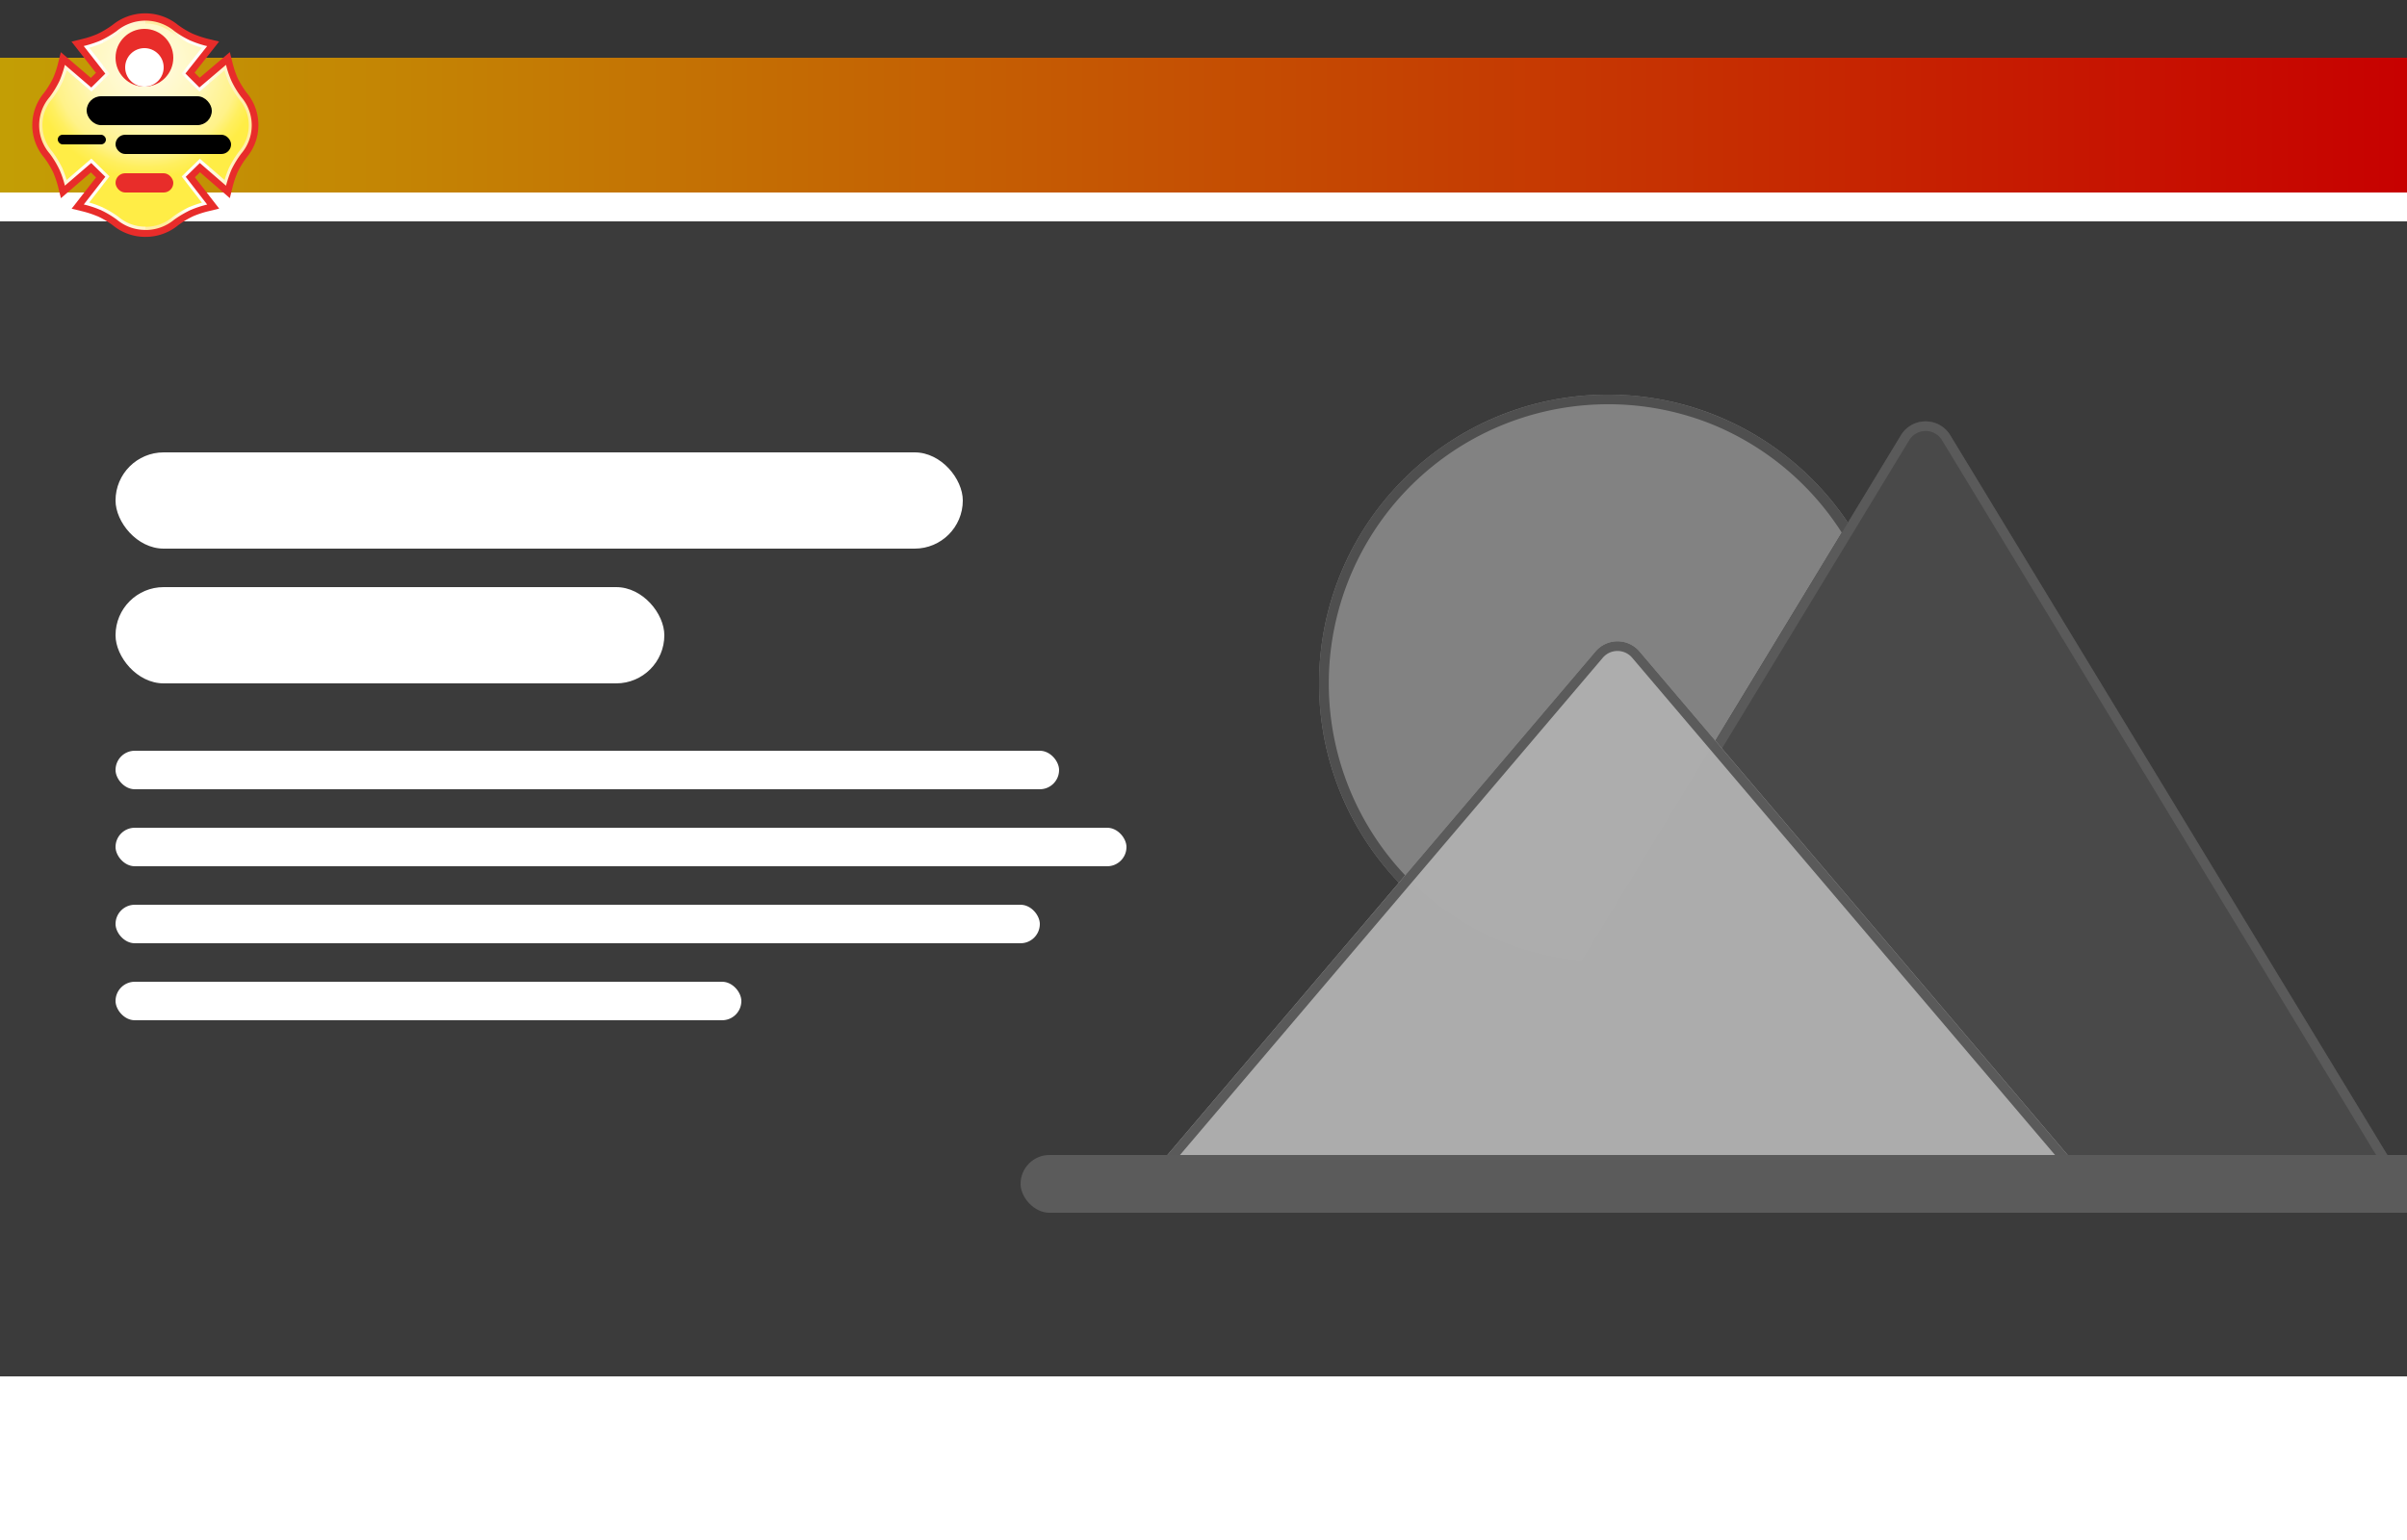 <svg xmlns="http://www.w3.org/2000/svg" xmlns:xlink="http://www.w3.org/1999/xlink" width="250" height="160" viewBox="0 0 250 160">
  <defs>
    <filter id="Rectangle_18" x="-9" y="14" width="268" height="138" filterUnits="userSpaceOnUse">
      <feOffset dy="3" input="SourceAlpha"/>
      <feGaussianBlur stdDeviation="3" result="blur"/>
      <feFlood flood-opacity="0.494"/>
      <feComposite operator="in" in2="blur"/>
      <feComposite in="SourceGraphic"/>
    </filter>
    <linearGradient id="linear-gradient" x1="0.007" y1="0.5" x2="1" y2="0.5" gradientUnits="objectBoundingBox">
      <stop offset="0" stop-color="#c39e05"/>
      <stop offset="1" stop-color="#c70000"/>
    </linearGradient>
    <linearGradient id="linear-gradient-2" y1="1.394" x2="0.996" y2="1.394" gradientUnits="objectBoundingBox">
      <stop offset="0" stop-color="#ffeb9a"/>
      <stop offset="0.2" stop-color="#fff"/>
      <stop offset="0.3" stop-color="#fffef9"/>
      <stop offset="0.3" stop-color="#fffbee"/>
      <stop offset="0.4" stop-color="#fff7dd"/>
      <stop offset="0.5" stop-color="#fff3c6"/>
      <stop offset="0.5" stop-color="#ffeda9"/>
      <stop offset="0.6" stop-color="#ffeb9a"/>
      <stop offset="0.7" stop-color="#fff"/>
      <stop offset="0.8" stop-color="#fffdf5"/>
      <stop offset="0.8" stop-color="#fff9e3"/>
      <stop offset="0.9" stop-color="#fff3c8"/>
      <stop offset="1" stop-color="#ffeca1"/>
      <stop offset="1" stop-color="#ffeb9a"/>
    </linearGradient>
    <radialGradient id="radial-gradient" cx="0.503" cy="0.199" r="0.564" gradientTransform="translate(0.008) scale(0.985 1)" gradientUnits="objectBoundingBox">
      <stop offset="0" stop-color="#fffbdb"/>
      <stop offset="0.2" stop-color="#fffad8"/>
      <stop offset="0.3" stop-color="#fff9ce"/>
      <stop offset="0.5" stop-color="#fff7be"/>
      <stop offset="0.6" stop-color="#fff5a7"/>
      <stop offset="0.8" stop-color="#fff289"/>
      <stop offset="0.9" stop-color="#ffef5f"/>
      <stop offset="1" stop-color="#ffed46"/>
    </radialGradient>
    <clipPath id="clip-Page-hero-block_dark_text-left">
      <rect width="250" height="160"/>
    </clipPath>
  </defs>
  <g id="Page-hero-block_dark_text-left" data-name="Page-hero-block—dark_text-left" clip-path="url(#clip-Page-hero-block_dark_text-left)">
    <rect width="250" height="160" fill="#fff"/>
    <g transform="matrix(1, 0, 0, 1, 0, 0)" filter="url(#Rectangle_18)">
      <rect id="Rectangle_18-2" data-name="Rectangle 18" width="250" height="120" transform="translate(0 20)" fill="#3b3b3b"/>
    </g>
    <g id="Group_6" data-name="Group 6" transform="translate(-1 -5)">
      <rect id="Rectangle_19" data-name="Rectangle 19" width="88" height="10" rx="5" transform="translate(13 52)" fill="#fff"/>
      <rect id="Rectangle_20" data-name="Rectangle 20" width="57" height="10" rx="5" transform="translate(13 66)" fill="#fff"/>
    </g>
    <g id="Group_5" data-name="Group 5" transform="translate(-1 -16)">
      <rect id="Rectangle_21" data-name="Rectangle 21" width="98" height="4" rx="2" transform="translate(13 94)" fill="#fff"/>
      <rect id="Rectangle_22" data-name="Rectangle 22" width="105" height="4" rx="2" transform="translate(13 102)" fill="#fff"/>
      <rect id="Rectangle_24" data-name="Rectangle 24" width="65" height="4" rx="2" transform="translate(13 118)" fill="#fff"/>
      <rect id="Rectangle_23" data-name="Rectangle 23" width="96" height="4" rx="2" transform="translate(13 110)" fill="#fff"/>
    </g>
    <g id="Group_7" data-name="Group 7" transform="translate(-14.857 -0.769)" opacity="0.581" style="mix-blend-mode: difference;isolation: isolate">
      <g id="Ellipse_1" data-name="Ellipse 1" opacity="0.624">
        <circle id="Ellipse_1-2" data-name="Ellipse 1" cx="30" cy="30" r="30" transform="translate(151.857 41.769)" fill="#fff"/>
        <path id="Ellipse_1_-_Outline" data-name="Ellipse 1 - Outline" d="M30,1A29.008,29.008,0,0,0,18.712,56.721,29.008,29.008,0,0,0,41.288,3.279,28.818,28.818,0,0,0,30,1m0-1A30,30,0,1,1,0,30,30,30,0,0,1,30,0Z" transform="translate(151.857 41.769)" fill="#707070"/>
      </g>
      <path id="Polygon_2" data-name="Polygon 2" d="M48.436,4.224a3,3,0,0,1,5.129,0L99.233,79.443A3,3,0,0,1,96.669,84H5.331a3,3,0,0,1-2.564-4.557Z" transform="translate(163.857 41.769)" fill="#535353"/>
      <path id="Polygon_2_-_Outline" data-name="Polygon 2 - Outline" d="M51,3.781a1.985,1.985,0,0,0-1.71.962L3.621,79.962A2,2,0,0,0,5.331,83H96.669a2,2,0,0,0,1.71-3.038L52.71,4.743A1.985,1.985,0,0,0,51,3.781m0-1a2.974,2.974,0,0,1,2.564,1.443L99.233,79.443A3,3,0,0,1,96.669,84H5.331a3,3,0,0,1-2.564-4.557L48.436,4.224A2.974,2.974,0,0,1,51,2.781Z" transform="translate(163.857 41.769)" fill="#707070"/>
      <g id="Polygon_1" data-name="Polygon 1" opacity="0.996">
        <path id="Polygon_1-2" data-name="Polygon 1" d="M48.714,2.689a3,3,0,0,1,4.572,0L97.8,55.057A3,3,0,0,1,95.513,60H6.487A3,3,0,0,1,4.2,55.057Z" transform="translate(131.857 65.769)" fill="#fff"/>
        <path id="Polygon_1_-_Outline" data-name="Polygon 1 - Outline" d="M51,2.632a2,2,0,0,0-1.524.7L4.963,55.7A2,2,0,0,0,6.487,59H95.513a2,2,0,0,0,1.524-3.3L52.524,3.337A2,2,0,0,0,51,2.632m0-1a2.986,2.986,0,0,1,2.286,1.057L97.8,55.057A3,3,0,0,1,95.513,60H6.487A3,3,0,0,1,4.2,55.057L48.714,2.689A2.986,2.986,0,0,1,51,1.632Z" transform="translate(131.857 65.769)" fill="#707070"/>
      </g>
      <rect id="Rectangle_25" data-name="Rectangle 25" width="149" height="6" rx="3" transform="translate(120.857 120.769)" fill="#727272"/>
    </g>
    <g id="Group_13" data-name="Group 13">
      <rect id="Rectangle_26" data-name="Rectangle 26" width="250" height="12" fill="#343434"/>
      <rect id="Rectangle_27" data-name="Rectangle 27" width="250" height="14" transform="translate(0 6)" fill="url(#linear-gradient)"/>
      <g id="Group_10" data-name="Group 10" transform="translate(55.352 76.389)">
        <g id="Group_9" data-name="Group 9" transform="translate(-52 -75)">
          <path id="BG-base" d="M41.763,54.122a5.3,5.3,0,0,1-3.4-1.207,8.821,8.821,0,0,0-1.581-.935H36.77a10.8,10.8,0,0,0-1.589-.522l-1.091-.265,2.532-3.248-.53-.522L32.976,50.1l-.28-1.122a10.864,10.864,0,0,0-.514-1.535h0a9.1,9.1,0,0,0-.95-1.558,5.229,5.229,0,0,1-.008-6.731,9.413,9.413,0,0,0,.95-1.558h0a9.755,9.755,0,0,0,.514-1.542l.28-1.122,3.116,2.672.53-.522-2.54-3.248,1.091-.265a9.6,9.6,0,0,0,1.589-.522h0a9.98,9.98,0,0,0,1.581-.943,5.392,5.392,0,0,1,6.8,0,9.1,9.1,0,0,0,1.581.935h.008a10.9,10.9,0,0,0,1.581.522l1.1.265-2.547,3.233.53.53,3.132-2.664.28,1.122a10.467,10.467,0,0,0,.514,1.535h0a9.1,9.1,0,0,0,.95,1.558,5.241,5.241,0,0,1,0,6.731,9.1,9.1,0,0,0-.95,1.558h0a9.843,9.843,0,0,0-.514,1.535l-.28,1.13-3.1-2.688-.53.522,2.524,3.256-1.091.265a10.419,10.419,0,0,0-1.6.522h0a9.557,9.557,0,0,0-1.574.943,5.3,5.3,0,0,1-3.4,1.207h.016Z" transform="translate(-30 -30.9)" fill="#e82c2a"/>
          <path id="BG-bottom" d="M50.246,62.25a4.583,4.583,0,0,1-3-1.083,10.306,10.306,0,0,0-1.69-1h-.016a10.528,10.528,0,0,0-1.706-.561l2.236-2.875-1.465-1.433-2.734,2.353a9.874,9.874,0,0,0-.561-1.651h0a9.608,9.608,0,0,0-1.021-1.683,4.5,4.5,0,0,1,0-5.874,10.135,10.135,0,0,0,1.021-1.675h0a11.63,11.63,0,0,0,.561-1.667l2.742,2.353,1.457-1.441-2.244-2.867a12.02,12.02,0,0,0,1.706-.553h.008a11.369,11.369,0,0,0,1.7-1,4.695,4.695,0,0,1,6,0,10.307,10.307,0,0,0,1.69,1h.016a10.3,10.3,0,0,0,1.7.561L54.391,46l1.449,1.449L58.605,45.1a10.094,10.094,0,0,0,.561,1.659h0a9.608,9.608,0,0,0,1.021,1.683,4.51,4.51,0,0,1,0,5.882,10.134,10.134,0,0,0-1.021,1.675h0a12.979,12.979,0,0,0-.561,1.659L55.886,55.3l-1.465,1.433,2.228,2.882a10.528,10.528,0,0,0-1.706.561h-.008a11.369,11.369,0,0,0-1.7,1,4.641,4.641,0,0,1-3,1.083h0Z" transform="translate(-38.483 -39.752)" fill="url(#linear-gradient-2)"/>
          <path id="BG-top" d="M54.211,65.6a4.273,4.273,0,0,1-2.82-1.028,10.32,10.32,0,0,0-1.745-1.028h-.016a9.651,9.651,0,0,0-1.27-.452l2.111-2.711L48.587,58.53l-2.571,2.22a10.892,10.892,0,0,0-.436-1.2v-.016a11.257,11.257,0,0,0-1.052-1.729,4.191,4.191,0,0,1,0-5.5,10.675,10.675,0,0,0,1.052-1.729h0a12.205,12.205,0,0,0,.444-1.223L48.6,51.566l1.877-1.854-2.111-2.7a11.984,11.984,0,0,0,1.27-.444h.016A10.532,10.532,0,0,0,51.4,45.528a4.381,4.381,0,0,1,5.64,0,10.639,10.639,0,0,0,1.745,1.028H58.8a9.424,9.424,0,0,0,1.262.452L57.943,49.7l1.87,1.87,2.6-2.212c.2.67.413,1.145.436,1.215v.016a10.677,10.677,0,0,0,1.059,1.729,4.181,4.181,0,0,1,0,5.492,10.675,10.675,0,0,0-1.052,1.729h0c-.047.117-.241.576-.436,1.215l-2.563-2.212-1.893,1.846,2.1,2.719a11.906,11.906,0,0,0-1.27.444h-.016a10.532,10.532,0,0,0-1.745,1.036,4.313,4.313,0,0,1-2.82,1.028h0Z" transform="translate(-42.448 -43.441)" fill="url(#radial-gradient)"/>
        </g>
      </g>
      <rect id="Rectangle_28" data-name="Rectangle 28" width="13" height="3" rx="1.5" transform="translate(9 10)"/>
      <rect id="Rectangle_29" data-name="Rectangle 29" width="12" height="2" rx="1" transform="translate(12 14)"/>
      <rect id="Rectangle_30" data-name="Rectangle 30" width="5" height="1" rx="0.5" transform="translate(6 14)"/>
      <rect id="Rectangle_31" data-name="Rectangle 31" width="6" height="2" rx="1" transform="translate(12 18)" fill="#e82d2a"/>
      <circle id="Ellipse_2" data-name="Ellipse 2" cx="3" cy="3" r="3" transform="translate(12 3)" fill="#e82d2a"/>
      <circle id="Ellipse_3" data-name="Ellipse 3" cx="2" cy="2" r="2" transform="translate(13 5)" fill="#fff"/>
    </g>
  </g>
</svg>
